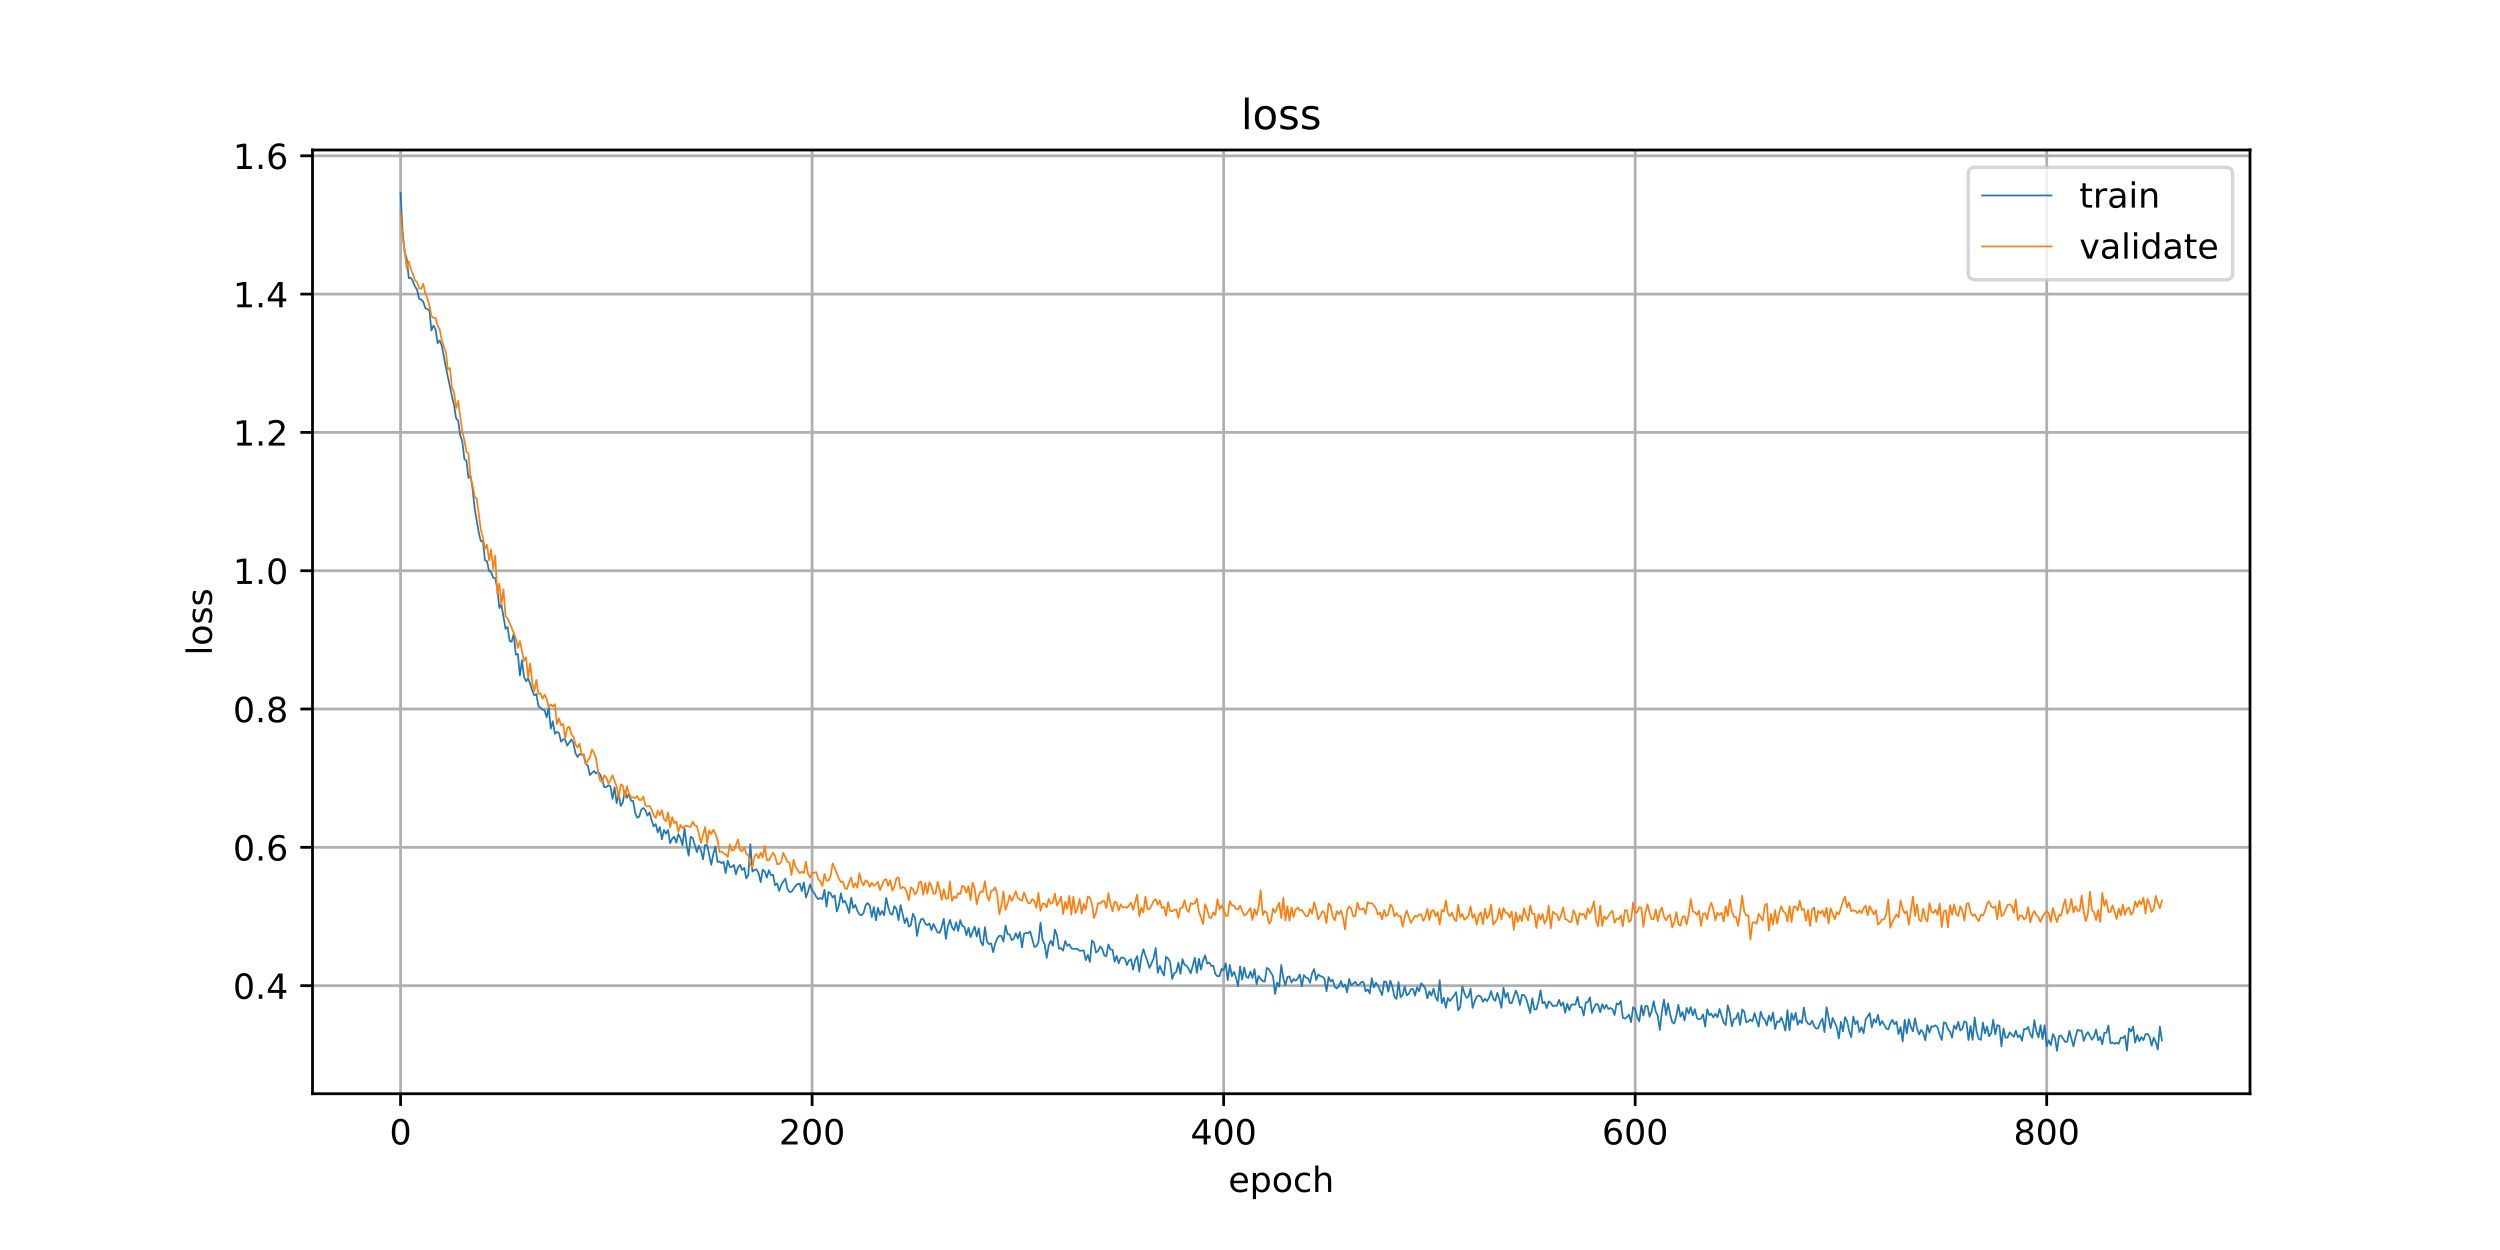 <?xml version="1.0" encoding="utf-8" standalone="no"?>
<!DOCTYPE svg PUBLIC "-//W3C//DTD SVG 1.1//EN"
  "http://www.w3.org/Graphics/SVG/1.1/DTD/svg11.dtd">
<!-- Created with matplotlib (https://matplotlib.org/) -->
<svg height="360pt" version="1.1" viewBox="0 0 720 360" width="720pt" xmlns="http://www.w3.org/2000/svg" xmlns:xlink="http://www.w3.org/1999/xlink">
 <defs>
  <style type="text/css">
*{stroke-linecap:butt;stroke-linejoin:round;}
  </style>
 </defs>
 <g id="figure_1">
  <g id="patch_1">
   <path d="M 0 360 
L 720 360 
L 720 0 
L 0 0 
z
" style="fill:#ffffff;"/>
  </g>
  <g id="axes_1">
   <g id="patch_2">
    <path d="M 90 315 
L 648 315 
L 648 43.2 
L 90 43.2 
z
" style="fill:#ffffff;"/>
   </g>
   <g id="matplotlib.axis_1">
    <g id="xtick_1">
     <g id="line2d_1">
      <path clip-path="url(#p05ad27aa1f)" d="M 115.364 315 
L 115.364 43.2 
" style="fill:none;stroke:#b0b0b0;stroke-linecap:square;stroke-width:0.8;"/>
     </g>
     <g id="line2d_2">
      <defs>
       <path d="M 0 0 
L 0 3.5 
" id="mbcad0c9f2d" style="stroke:#000000;stroke-width:0.8;"/>
      </defs>
      <g>
       <use style="stroke:#000000;stroke-width:0.8;" x="115.364" xlink:href="#mbcad0c9f2d" y="315"/>
      </g>
     </g>
     <g id="text_1">
      <!-- 0 -->
      <defs>
       <path d="M 31.781 66.406 
Q 24.172 66.406 20.328 58.906 
Q 16.5 51.422 16.5 36.375 
Q 16.5 21.391 20.328 13.891 
Q 24.172 6.391 31.781 6.391 
Q 39.453 6.391 43.281 13.891 
Q 47.125 21.391 47.125 36.375 
Q 47.125 51.422 43.281 58.906 
Q 39.453 66.406 31.781 66.406 
z
M 31.781 74.219 
Q 44.047 74.219 50.516 64.516 
Q 56.984 54.828 56.984 36.375 
Q 56.984 17.969 50.516 8.266 
Q 44.047 -1.422 31.781 -1.422 
Q 19.531 -1.422 13.062 8.266 
Q 6.594 17.969 6.594 36.375 
Q 6.594 54.828 13.062 64.516 
Q 19.531 74.219 31.781 74.219 
z
" id="DejaVuSans-48"/>
      </defs>
      <g transform="translate(112.182 329.598)scale(0.1 -0.1)">
       <use xlink:href="#DejaVuSans-48"/>
      </g>
     </g>
    </g>
    <g id="xtick_2">
     <g id="line2d_3">
      <path clip-path="url(#p05ad27aa1f)" d="M 233.885 315 
L 233.885 43.2 
" style="fill:none;stroke:#b0b0b0;stroke-linecap:square;stroke-width:0.8;"/>
     </g>
     <g id="line2d_4">
      <g>
       <use style="stroke:#000000;stroke-width:0.8;" x="233.885" xlink:href="#mbcad0c9f2d" y="315"/>
      </g>
     </g>
     <g id="text_2">
      <!-- 200 -->
      <defs>
       <path d="M 19.188 8.297 
L 53.609 8.297 
L 53.609 0 
L 7.328 0 
L 7.328 8.297 
Q 12.938 14.109 22.625 23.891 
Q 32.328 33.688 34.812 36.531 
Q 39.547 41.844 41.422 45.531 
Q 43.312 49.219 43.312 52.781 
Q 43.312 58.594 39.234 62.25 
Q 35.156 65.922 28.609 65.922 
Q 23.969 65.922 18.812 64.312 
Q 13.672 62.703 7.812 59.422 
L 7.812 69.391 
Q 13.766 71.781 18.938 73 
Q 24.125 74.219 28.422 74.219 
Q 39.75 74.219 46.484 68.547 
Q 53.219 62.891 53.219 53.422 
Q 53.219 48.922 51.531 44.891 
Q 49.859 40.875 45.406 35.406 
Q 44.188 33.984 37.641 27.219 
Q 31.109 20.453 19.188 8.297 
z
" id="DejaVuSans-50"/>
      </defs>
      <g transform="translate(224.342 329.598)scale(0.1 -0.1)">
       <use xlink:href="#DejaVuSans-50"/>
       <use x="63.623" xlink:href="#DejaVuSans-48"/>
       <use x="127.246" xlink:href="#DejaVuSans-48"/>
      </g>
     </g>
    </g>
    <g id="xtick_3">
     <g id="line2d_5">
      <path clip-path="url(#p05ad27aa1f)" d="M 352.407 315 
L 352.407 43.2 
" style="fill:none;stroke:#b0b0b0;stroke-linecap:square;stroke-width:0.8;"/>
     </g>
     <g id="line2d_6">
      <g>
       <use style="stroke:#000000;stroke-width:0.8;" x="352.407" xlink:href="#mbcad0c9f2d" y="315"/>
      </g>
     </g>
     <g id="text_3">
      <!-- 400 -->
      <defs>
       <path d="M 37.797 64.312 
L 12.891 25.391 
L 37.797 25.391 
z
M 35.203 72.906 
L 47.609 72.906 
L 47.609 25.391 
L 58.016 25.391 
L 58.016 17.188 
L 47.609 17.188 
L 47.609 0 
L 37.797 0 
L 37.797 17.188 
L 4.891 17.188 
L 4.891 26.703 
z
" id="DejaVuSans-52"/>
      </defs>
      <g transform="translate(342.863 329.598)scale(0.1 -0.1)">
       <use xlink:href="#DejaVuSans-52"/>
       <use x="63.623" xlink:href="#DejaVuSans-48"/>
       <use x="127.246" xlink:href="#DejaVuSans-48"/>
      </g>
     </g>
    </g>
    <g id="xtick_4">
     <g id="line2d_7">
      <path clip-path="url(#p05ad27aa1f)" d="M 470.929 315 
L 470.929 43.2 
" style="fill:none;stroke:#b0b0b0;stroke-linecap:square;stroke-width:0.8;"/>
     </g>
     <g id="line2d_8">
      <g>
       <use style="stroke:#000000;stroke-width:0.8;" x="470.929" xlink:href="#mbcad0c9f2d" y="315"/>
      </g>
     </g>
     <g id="text_4">
      <!-- 600 -->
      <defs>
       <path d="M 33.016 40.375 
Q 26.375 40.375 22.484 35.828 
Q 18.609 31.297 18.609 23.391 
Q 18.609 15.531 22.484 10.953 
Q 26.375 6.391 33.016 6.391 
Q 39.656 6.391 43.531 10.953 
Q 47.406 15.531 47.406 23.391 
Q 47.406 31.297 43.531 35.828 
Q 39.656 40.375 33.016 40.375 
z
M 52.594 71.297 
L 52.594 62.312 
Q 48.875 64.062 45.094 64.984 
Q 41.312 65.922 37.594 65.922 
Q 27.828 65.922 22.672 59.328 
Q 17.531 52.734 16.797 39.406 
Q 19.672 43.656 24.016 45.922 
Q 28.375 48.188 33.594 48.188 
Q 44.578 48.188 50.953 41.516 
Q 57.328 34.859 57.328 23.391 
Q 57.328 12.156 50.688 5.359 
Q 44.047 -1.422 33.016 -1.422 
Q 20.359 -1.422 13.672 8.266 
Q 6.984 17.969 6.984 36.375 
Q 6.984 53.656 15.188 63.938 
Q 23.391 74.219 37.203 74.219 
Q 40.922 74.219 44.703 73.484 
Q 48.484 72.75 52.594 71.297 
z
" id="DejaVuSans-54"/>
      </defs>
      <g transform="translate(461.385 329.598)scale(0.1 -0.1)">
       <use xlink:href="#DejaVuSans-54"/>
       <use x="63.623" xlink:href="#DejaVuSans-48"/>
       <use x="127.246" xlink:href="#DejaVuSans-48"/>
      </g>
     </g>
    </g>
    <g id="xtick_5">
     <g id="line2d_9">
      <path clip-path="url(#p05ad27aa1f)" d="M 589.45 315 
L 589.45 43.2 
" style="fill:none;stroke:#b0b0b0;stroke-linecap:square;stroke-width:0.8;"/>
     </g>
     <g id="line2d_10">
      <g>
       <use style="stroke:#000000;stroke-width:0.8;" x="589.45" xlink:href="#mbcad0c9f2d" y="315"/>
      </g>
     </g>
     <g id="text_5">
      <!-- 800 -->
      <defs>
       <path d="M 31.781 34.625 
Q 24.75 34.625 20.719 30.859 
Q 16.703 27.094 16.703 20.516 
Q 16.703 13.922 20.719 10.156 
Q 24.75 6.391 31.781 6.391 
Q 38.812 6.391 42.859 10.172 
Q 46.922 13.969 46.922 20.516 
Q 46.922 27.094 42.891 30.859 
Q 38.875 34.625 31.781 34.625 
z
M 21.922 38.812 
Q 15.578 40.375 12.031 44.719 
Q 8.5 49.078 8.5 55.328 
Q 8.5 64.062 14.719 69.141 
Q 20.953 74.219 31.781 74.219 
Q 42.672 74.219 48.875 69.141 
Q 55.078 64.062 55.078 55.328 
Q 55.078 49.078 51.531 44.719 
Q 48 40.375 41.703 38.812 
Q 48.828 37.156 52.797 32.312 
Q 56.781 27.484 56.781 20.516 
Q 56.781 9.906 50.312 4.234 
Q 43.844 -1.422 31.781 -1.422 
Q 19.734 -1.422 13.25 4.234 
Q 6.781 9.906 6.781 20.516 
Q 6.781 27.484 10.781 32.312 
Q 14.797 37.156 21.922 38.812 
z
M 18.312 54.391 
Q 18.312 48.734 21.844 45.562 
Q 25.391 42.391 31.781 42.391 
Q 38.141 42.391 41.719 45.562 
Q 45.312 48.734 45.312 54.391 
Q 45.312 60.062 41.719 63.234 
Q 38.141 66.406 31.781 66.406 
Q 25.391 66.406 21.844 63.234 
Q 18.312 60.062 18.312 54.391 
z
" id="DejaVuSans-56"/>
      </defs>
      <g transform="translate(579.907 329.598)scale(0.1 -0.1)">
       <use xlink:href="#DejaVuSans-56"/>
       <use x="63.623" xlink:href="#DejaVuSans-48"/>
       <use x="127.246" xlink:href="#DejaVuSans-48"/>
      </g>
     </g>
    </g>
    <g id="text_6">
     <!-- epoch -->
     <defs>
      <path d="M 56.203 29.594 
L 56.203 25.203 
L 14.891 25.203 
Q 15.484 15.922 20.484 11.062 
Q 25.484 6.203 34.422 6.203 
Q 39.594 6.203 44.453 7.469 
Q 49.312 8.734 54.109 11.281 
L 54.109 2.781 
Q 49.266 0.734 44.188 -0.344 
Q 39.109 -1.422 33.891 -1.422 
Q 20.797 -1.422 13.156 6.188 
Q 5.516 13.812 5.516 26.812 
Q 5.516 40.234 12.766 48.109 
Q 20.016 56 32.328 56 
Q 43.359 56 49.781 48.891 
Q 56.203 41.797 56.203 29.594 
z
M 47.219 32.234 
Q 47.125 39.594 43.094 43.984 
Q 39.062 48.391 32.422 48.391 
Q 24.906 48.391 20.391 44.141 
Q 15.875 39.891 15.188 32.172 
z
" id="DejaVuSans-101"/>
      <path d="M 18.109 8.203 
L 18.109 -20.797 
L 9.078 -20.797 
L 9.078 54.688 
L 18.109 54.688 
L 18.109 46.391 
Q 20.953 51.266 25.266 53.625 
Q 29.594 56 35.594 56 
Q 45.562 56 51.781 48.094 
Q 58.016 40.188 58.016 27.297 
Q 58.016 14.406 51.781 6.484 
Q 45.562 -1.422 35.594 -1.422 
Q 29.594 -1.422 25.266 0.953 
Q 20.953 3.328 18.109 8.203 
z
M 48.688 27.297 
Q 48.688 37.203 44.609 42.844 
Q 40.531 48.484 33.406 48.484 
Q 26.266 48.484 22.188 42.844 
Q 18.109 37.203 18.109 27.297 
Q 18.109 17.391 22.188 11.75 
Q 26.266 6.109 33.406 6.109 
Q 40.531 6.109 44.609 11.75 
Q 48.688 17.391 48.688 27.297 
z
" id="DejaVuSans-112"/>
      <path d="M 30.609 48.391 
Q 23.391 48.391 19.188 42.75 
Q 14.984 37.109 14.984 27.297 
Q 14.984 17.484 19.156 11.844 
Q 23.344 6.203 30.609 6.203 
Q 37.797 6.203 41.984 11.859 
Q 46.188 17.531 46.188 27.297 
Q 46.188 37.016 41.984 42.703 
Q 37.797 48.391 30.609 48.391 
z
M 30.609 56 
Q 42.328 56 49.016 48.375 
Q 55.719 40.766 55.719 27.297 
Q 55.719 13.875 49.016 6.219 
Q 42.328 -1.422 30.609 -1.422 
Q 18.844 -1.422 12.172 6.219 
Q 5.516 13.875 5.516 27.297 
Q 5.516 40.766 12.172 48.375 
Q 18.844 56 30.609 56 
z
" id="DejaVuSans-111"/>
      <path d="M 48.781 52.594 
L 48.781 44.188 
Q 44.969 46.297 41.141 47.344 
Q 37.312 48.391 33.406 48.391 
Q 24.656 48.391 19.812 42.844 
Q 14.984 37.312 14.984 27.297 
Q 14.984 17.281 19.812 11.734 
Q 24.656 6.203 33.406 6.203 
Q 37.312 6.203 41.141 7.25 
Q 44.969 8.297 48.781 10.406 
L 48.781 2.094 
Q 45.016 0.344 40.984 -0.531 
Q 36.969 -1.422 32.422 -1.422 
Q 20.062 -1.422 12.781 6.344 
Q 5.516 14.109 5.516 27.297 
Q 5.516 40.672 12.859 48.328 
Q 20.219 56 33.016 56 
Q 37.156 56 41.109 55.141 
Q 45.062 54.297 48.781 52.594 
z
" id="DejaVuSans-99"/>
      <path d="M 54.891 33.016 
L 54.891 0 
L 45.906 0 
L 45.906 32.719 
Q 45.906 40.484 42.875 44.328 
Q 39.844 48.188 33.797 48.188 
Q 26.516 48.188 22.312 43.547 
Q 18.109 38.922 18.109 30.906 
L 18.109 0 
L 9.078 0 
L 9.078 75.984 
L 18.109 75.984 
L 18.109 46.188 
Q 21.344 51.125 25.703 53.562 
Q 30.078 56 35.797 56 
Q 45.219 56 50.047 50.172 
Q 54.891 44.344 54.891 33.016 
z
" id="DejaVuSans-104"/>
     </defs>
     <g transform="translate(353.772 343.277)scale(0.1 -0.1)">
      <use xlink:href="#DejaVuSans-101"/>
      <use x="61.523" xlink:href="#DejaVuSans-112"/>
      <use x="125" xlink:href="#DejaVuSans-111"/>
      <use x="186.182" xlink:href="#DejaVuSans-99"/>
      <use x="241.162" xlink:href="#DejaVuSans-104"/>
     </g>
    </g>
   </g>
   <g id="matplotlib.axis_2">
    <g id="ytick_1">
     <g id="line2d_11">
      <path clip-path="url(#p05ad27aa1f)" d="M 90 283.866 
L 648 283.866 
" style="fill:none;stroke:#b0b0b0;stroke-linecap:square;stroke-width:0.8;"/>
     </g>
     <g id="line2d_12">
      <defs>
       <path d="M 0 0 
L -3.5 0 
" id="m8f998b7061" style="stroke:#000000;stroke-width:0.8;"/>
      </defs>
      <g>
       <use style="stroke:#000000;stroke-width:0.8;" x="90" xlink:href="#m8f998b7061" y="283.866"/>
      </g>
     </g>
     <g id="text_7">
      <!-- 0.4 -->
      <defs>
       <path d="M 10.688 12.406 
L 21 12.406 
L 21 0 
L 10.688 0 
z
" id="DejaVuSans-46"/>
      </defs>
      <g transform="translate(67.097 287.665)scale(0.1 -0.1)">
       <use xlink:href="#DejaVuSans-48"/>
       <use x="63.623" xlink:href="#DejaVuSans-46"/>
       <use x="95.41" xlink:href="#DejaVuSans-52"/>
      </g>
     </g>
    </g>
    <g id="ytick_2">
     <g id="line2d_13">
      <path clip-path="url(#p05ad27aa1f)" d="M 90 244.032 
L 648 244.032 
" style="fill:none;stroke:#b0b0b0;stroke-linecap:square;stroke-width:0.8;"/>
     </g>
     <g id="line2d_14">
      <g>
       <use style="stroke:#000000;stroke-width:0.8;" x="90" xlink:href="#m8f998b7061" y="244.032"/>
      </g>
     </g>
     <g id="text_8">
      <!-- 0.6 -->
      <g transform="translate(67.097 247.832)scale(0.1 -0.1)">
       <use xlink:href="#DejaVuSans-48"/>
       <use x="63.623" xlink:href="#DejaVuSans-46"/>
       <use x="95.41" xlink:href="#DejaVuSans-54"/>
      </g>
     </g>
    </g>
    <g id="ytick_3">
     <g id="line2d_15">
      <path clip-path="url(#p05ad27aa1f)" d="M 90 204.199 
L 648 204.199 
" style="fill:none;stroke:#b0b0b0;stroke-linecap:square;stroke-width:0.8;"/>
     </g>
     <g id="line2d_16">
      <g>
       <use style="stroke:#000000;stroke-width:0.8;" x="90" xlink:href="#m8f998b7061" y="204.199"/>
      </g>
     </g>
     <g id="text_9">
      <!-- 0.8 -->
      <g transform="translate(67.097 207.998)scale(0.1 -0.1)">
       <use xlink:href="#DejaVuSans-48"/>
       <use x="63.623" xlink:href="#DejaVuSans-46"/>
       <use x="95.41" xlink:href="#DejaVuSans-56"/>
      </g>
     </g>
    </g>
    <g id="ytick_4">
     <g id="line2d_17">
      <path clip-path="url(#p05ad27aa1f)" d="M 90 164.366 
L 648 164.366 
" style="fill:none;stroke:#b0b0b0;stroke-linecap:square;stroke-width:0.8;"/>
     </g>
     <g id="line2d_18">
      <g>
       <use style="stroke:#000000;stroke-width:0.8;" x="90" xlink:href="#m8f998b7061" y="164.366"/>
      </g>
     </g>
     <g id="text_10">
      <!-- 1.0 -->
      <defs>
       <path d="M 12.406 8.297 
L 28.516 8.297 
L 28.516 63.922 
L 10.984 60.406 
L 10.984 69.391 
L 28.422 72.906 
L 38.281 72.906 
L 38.281 8.297 
L 54.391 8.297 
L 54.391 0 
L 12.406 0 
z
" id="DejaVuSans-49"/>
      </defs>
      <g transform="translate(67.097 168.165)scale(0.1 -0.1)">
       <use xlink:href="#DejaVuSans-49"/>
       <use x="63.623" xlink:href="#DejaVuSans-46"/>
       <use x="95.41" xlink:href="#DejaVuSans-48"/>
      </g>
     </g>
    </g>
    <g id="ytick_5">
     <g id="line2d_19">
      <path clip-path="url(#p05ad27aa1f)" d="M 90 124.532 
L 648 124.532 
" style="fill:none;stroke:#b0b0b0;stroke-linecap:square;stroke-width:0.8;"/>
     </g>
     <g id="line2d_20">
      <g>
       <use style="stroke:#000000;stroke-width:0.8;" x="90" xlink:href="#m8f998b7061" y="124.532"/>
      </g>
     </g>
     <g id="text_11">
      <!-- 1.2 -->
      <g transform="translate(67.097 128.331)scale(0.1 -0.1)">
       <use xlink:href="#DejaVuSans-49"/>
       <use x="63.623" xlink:href="#DejaVuSans-46"/>
       <use x="95.41" xlink:href="#DejaVuSans-50"/>
      </g>
     </g>
    </g>
    <g id="ytick_6">
     <g id="line2d_21">
      <path clip-path="url(#p05ad27aa1f)" d="M 90 84.699 
L 648 84.699 
" style="fill:none;stroke:#b0b0b0;stroke-linecap:square;stroke-width:0.8;"/>
     </g>
     <g id="line2d_22">
      <g>
       <use style="stroke:#000000;stroke-width:0.8;" x="90" xlink:href="#m8f998b7061" y="84.699"/>
      </g>
     </g>
     <g id="text_12">
      <!-- 1.4 -->
      <g transform="translate(67.097 88.498)scale(0.1 -0.1)">
       <use xlink:href="#DejaVuSans-49"/>
       <use x="63.623" xlink:href="#DejaVuSans-46"/>
       <use x="95.41" xlink:href="#DejaVuSans-52"/>
      </g>
     </g>
    </g>
    <g id="ytick_7">
     <g id="line2d_23">
      <path clip-path="url(#p05ad27aa1f)" d="M 90 44.865 
L 648 44.865 
" style="fill:none;stroke:#b0b0b0;stroke-linecap:square;stroke-width:0.8;"/>
     </g>
     <g id="line2d_24">
      <g>
       <use style="stroke:#000000;stroke-width:0.8;" x="90" xlink:href="#m8f998b7061" y="44.865"/>
      </g>
     </g>
     <g id="text_13">
      <!-- 1.6 -->
      <g transform="translate(67.097 48.664)scale(0.1 -0.1)">
       <use xlink:href="#DejaVuSans-49"/>
       <use x="63.623" xlink:href="#DejaVuSans-46"/>
       <use x="95.41" xlink:href="#DejaVuSans-54"/>
      </g>
     </g>
    </g>
    <g id="text_14">
     <!-- loss -->
     <defs>
      <path d="M 9.422 75.984 
L 18.406 75.984 
L 18.406 0 
L 9.422 0 
z
" id="DejaVuSans-108"/>
      <path d="M 44.281 53.078 
L 44.281 44.578 
Q 40.484 46.531 36.375 47.5 
Q 32.281 48.484 27.875 48.484 
Q 21.188 48.484 17.844 46.438 
Q 14.5 44.391 14.5 40.281 
Q 14.5 37.156 16.891 35.375 
Q 19.281 33.594 26.516 31.984 
L 29.594 31.297 
Q 39.156 29.25 43.188 25.516 
Q 47.219 21.781 47.219 15.094 
Q 47.219 7.469 41.188 3.016 
Q 35.156 -1.422 24.609 -1.422 
Q 20.219 -1.422 15.453 -0.562 
Q 10.688 0.297 5.422 2 
L 5.422 11.281 
Q 10.406 8.688 15.234 7.391 
Q 20.062 6.109 24.812 6.109 
Q 31.156 6.109 34.562 8.281 
Q 37.984 10.453 37.984 14.406 
Q 37.984 18.062 35.516 20.016 
Q 33.062 21.969 24.703 23.781 
L 21.578 24.516 
Q 13.234 26.266 9.516 29.906 
Q 5.812 33.547 5.812 39.891 
Q 5.812 47.609 11.281 51.797 
Q 16.75 56 26.812 56 
Q 31.781 56 36.172 55.266 
Q 40.578 54.547 44.281 53.078 
z
" id="DejaVuSans-115"/>
     </defs>
     <g transform="translate(61.017 188.758)rotate(-90)scale(0.1 -0.1)">
      <use xlink:href="#DejaVuSans-108"/>
      <use x="27.783" xlink:href="#DejaVuSans-111"/>
      <use x="88.965" xlink:href="#DejaVuSans-115"/>
      <use x="141.064" xlink:href="#DejaVuSans-115"/>
     </g>
    </g>
   </g>
   <g id="line2d_25">
    <path clip-path="url(#p05ad27aa1f)" d="M 115.364 55.555 
L 115.956 66.911 
L 116.549 72.634 
L 117.141 74.536 
L 117.734 80.121 
L 118.327 79.987 
L 118.919 81.019 
L 119.512 82.515 
L 120.105 83.379 
L 120.697 86.014 
L 121.29 86.276 
L 121.882 86.844 
L 122.475 88.729 
L 123.66 89.361 
L 124.253 95.168 
L 124.845 93.757 
L 125.438 94.827 
L 126.031 98.835 
L 126.623 98.075 
L 127.216 99.49 
L 128.401 105.751 
L 130.179 114.211 
L 130.771 116.747 
L 131.364 120.46 
L 131.957 121.188 
L 132.549 125.426 
L 133.142 127.111 
L 133.734 132.192 
L 134.327 132.63 
L 134.92 137.652 
L 135.512 137.088 
L 136.105 140.775 
L 136.698 146.423 
L 137.883 153.399 
L 138.475 155.832 
L 139.068 155.824 
L 139.661 161.308 
L 140.253 161.643 
L 140.846 164.446 
L 141.438 164.807 
L 142.031 166.382 
L 142.624 166.498 
L 143.216 169.459 
L 143.809 175.119 
L 144.401 174.086 
L 145.587 181.11 
L 146.179 180.565 
L 146.772 184.606 
L 147.364 184.812 
L 147.957 182.498 
L 148.55 188.52 
L 149.142 188.325 
L 149.735 194.556 
L 150.328 190.173 
L 150.92 194.94 
L 151.513 196.222 
L 152.105 195.406 
L 152.698 196.939 
L 153.291 198.92 
L 153.883 200.245 
L 154.476 199.875 
L 155.068 203.368 
L 156.254 204.348 
L 156.846 204.567 
L 157.439 206.583 
L 158.031 203.795 
L 158.624 209.865 
L 159.217 207.735 
L 159.809 211.352 
L 160.402 210.76 
L 160.994 211.101 
L 161.587 213.621 
L 162.18 212.89 
L 162.772 213.018 
L 163.365 214.742 
L 164.55 212.952 
L 165.143 214.065 
L 165.735 216.925 
L 166.328 218.005 
L 166.921 217.191 
L 167.513 217.395 
L 168.106 217.333 
L 168.698 220.023 
L 169.291 220.468 
L 169.884 223.232 
L 171.069 222.014 
L 171.661 222.786 
L 172.254 222.272 
L 172.847 223.088 
L 173.439 224.586 
L 174.032 226.727 
L 174.624 226.69 
L 175.217 226.125 
L 175.81 226.437 
L 176.402 230.101 
L 176.995 226.747 
L 177.588 231.319 
L 178.18 228.458 
L 178.773 232.119 
L 179.365 231.099 
L 179.958 227.781 
L 180.551 229.749 
L 181.143 228.602 
L 181.736 230.606 
L 182.328 230.643 
L 182.921 234.055 
L 183.514 235.5 
L 184.106 235.179 
L 184.699 233.147 
L 185.291 232.701 
L 185.884 233.352 
L 186.477 234.91 
L 187.069 233.964 
L 187.662 236.229 
L 188.254 237.99 
L 188.847 237.334 
L 189.44 239.74 
L 190.032 238.201 
L 190.625 241.745 
L 191.218 239.016 
L 191.81 240.117 
L 192.403 239.008 
L 192.995 242.858 
L 193.588 241.553 
L 194.181 240.956 
L 194.773 242.709 
L 195.366 240.231 
L 195.958 241.371 
L 196.551 243.404 
L 197.144 238.567 
L 197.736 243.239 
L 198.329 246.428 
L 198.921 240.988 
L 199.514 241.366 
L 200.699 245.403 
L 201.292 243.56 
L 201.884 244.945 
L 202.477 247.48 
L 203.07 243.358 
L 203.662 243.443 
L 204.847 249.082 
L 205.44 245.918 
L 206.033 243.786 
L 206.625 248.236 
L 207.218 248.125 
L 207.811 248.579 
L 208.403 248.242 
L 208.996 251.455 
L 209.588 247.853 
L 210.181 249.666 
L 210.774 249.703 
L 211.366 249.115 
L 211.959 251.809 
L 212.551 249.777 
L 213.144 249.091 
L 213.737 250.558 
L 214.329 249.951 
L 214.922 252.975 
L 215.514 251.956 
L 216.107 243.123 
L 216.7 251.029 
L 217.292 250.528 
L 217.885 250.354 
L 218.477 251.509 
L 219.07 254.055 
L 219.663 250.452 
L 220.255 251.027 
L 220.848 252.742 
L 221.441 250.62 
L 222.033 252.023 
L 222.626 251.903 
L 223.218 254.952 
L 223.811 254.4 
L 224.404 256.576 
L 224.996 254.89 
L 225.589 253.844 
L 226.181 253.032 
L 226.774 255.971 
L 227.367 256.886 
L 227.959 256.852 
L 229.144 255.082 
L 229.737 254.59 
L 230.33 254.531 
L 230.922 256.631 
L 231.515 254.165 
L 232.107 258.485 
L 232.7 256.86 
L 233.293 254.704 
L 233.885 256.45 
L 234.478 257.136 
L 235.071 258.257 
L 235.663 258.978 
L 236.256 258.61 
L 236.848 258.969 
L 237.441 256.274 
L 238.034 261.098 
L 238.626 256.882 
L 239.219 257.284 
L 239.811 258.502 
L 240.404 257.868 
L 240.997 262.509 
L 241.589 260.808 
L 242.182 257.257 
L 242.774 259.926 
L 243.367 259.456 
L 243.96 260.963 
L 244.552 262.976 
L 245.145 258.515 
L 245.737 261.519 
L 246.33 260.605 
L 246.923 262.319 
L 247.515 263.347 
L 248.108 263.611 
L 248.701 262.989 
L 249.293 260.734 
L 249.886 260.052 
L 250.478 260.752 
L 251.071 264.138 
L 251.664 261.229 
L 252.256 265.038 
L 252.849 261.451 
L 253.441 263.529 
L 254.034 262.347 
L 254.627 263.605 
L 255.219 258.598 
L 255.812 261.269 
L 256.404 263.109 
L 256.997 263.444 
L 257.59 260.949 
L 258.182 261.827 
L 258.775 265.008 
L 259.367 260.673 
L 260.553 265.85 
L 261.145 264.378 
L 261.738 266.887 
L 262.331 266.369 
L 262.923 263.168 
L 263.516 264.327 
L 264.108 269.532 
L 264.701 266.347 
L 265.294 264.71 
L 265.886 264.644 
L 266.479 266.027 
L 267.071 266.447 
L 267.664 265.954 
L 268.257 267.888 
L 268.849 266.112 
L 270.034 268.573 
L 270.627 268.636 
L 271.22 266.961 
L 271.812 264.618 
L 272.405 270.44 
L 272.997 266.766 
L 273.59 264.923 
L 274.183 267.033 
L 274.775 267.943 
L 275.368 265.651 
L 275.96 268.144 
L 276.553 264.989 
L 277.146 266.679 
L 277.738 266.927 
L 278.331 269.384 
L 278.924 267.201 
L 279.516 269.909 
L 280.701 266.863 
L 281.294 269.718 
L 281.887 267.364 
L 282.479 271.293 
L 283.072 272.255 
L 283.664 267.023 
L 284.257 271.204 
L 284.85 271.917 
L 285.442 271.702 
L 286.035 274.23 
L 286.627 271.669 
L 287.22 270.235 
L 287.813 269.479 
L 288.405 269.549 
L 288.998 271.169 
L 289.59 266.535 
L 290.183 269.01 
L 290.776 269.119 
L 291.368 270.766 
L 291.961 270.363 
L 292.554 268.767 
L 293.146 270.303 
L 293.739 268.436 
L 294.331 272.845 
L 294.924 268.922 
L 295.517 268.66 
L 296.109 268.789 
L 296.702 268.248 
L 297.887 272.73 
L 298.48 272.498 
L 299.072 271.404 
L 299.665 265.707 
L 300.257 270.687 
L 300.85 271.893 
L 301.443 275.864 
L 302.035 272.23 
L 302.628 270.916 
L 303.22 272.381 
L 303.813 267.711 
L 304.406 269.347 
L 304.998 273.24 
L 305.591 273.043 
L 306.184 273.796 
L 306.776 271 
L 307.369 272.421 
L 307.961 271.961 
L 308.554 273.115 
L 309.147 273.267 
L 310.332 273.294 
L 310.924 273.843 
L 312.11 273.714 
L 312.702 276.535 
L 313.295 275.005 
L 313.887 277.049 
L 314.48 270.873 
L 315.073 271.527 
L 315.665 274.339 
L 316.258 273.852 
L 316.85 272.584 
L 317.443 273.327 
L 318.036 275.139 
L 318.628 275.403 
L 319.221 272.027 
L 319.814 273.441 
L 320.406 273.522 
L 320.999 276.971 
L 321.591 275.311 
L 322.184 277.443 
L 322.777 275.843 
L 323.369 275.762 
L 323.962 276.056 
L 324.554 277.939 
L 325.147 276.627 
L 325.74 276.258 
L 326.332 279.272 
L 326.925 276.538 
L 327.517 275.367 
L 328.11 279.856 
L 328.703 275.687 
L 329.295 273.379 
L 331.073 278.757 
L 332.258 275.941 
L 332.851 273.046 
L 333.443 280.156 
L 334.036 278.177 
L 334.629 279.746 
L 335.221 280.948 
L 335.814 275.529 
L 336.407 276.048 
L 336.999 277.049 
L 337.592 281.937 
L 338.184 280.287 
L 338.777 279.952 
L 339.37 277.232 
L 339.962 280.482 
L 340.555 276.229 
L 341.147 277.917 
L 341.74 278.114 
L 342.333 279.063 
L 342.925 280.305 
L 344.11 275.876 
L 344.703 280.208 
L 345.296 276.108 
L 345.888 279.272 
L 346.481 276.606 
L 347.073 275.126 
L 347.666 277.529 
L 348.259 277.204 
L 348.851 278.19 
L 349.444 278.164 
L 350.037 280.576 
L 350.629 281.139 
L 351.222 281.121 
L 351.814 279.011 
L 352.407 279.474 
L 353 277.438 
L 353.592 282.288 
L 354.185 277.922 
L 354.777 281.128 
L 355.37 279.887 
L 355.963 281.573 
L 356.555 283.992 
L 357.148 278.308 
L 357.74 282.107 
L 358.333 278.662 
L 358.926 281.301 
L 359.518 281.649 
L 360.111 279.791 
L 360.703 281.646 
L 361.296 279.089 
L 361.889 283.471 
L 362.481 281.069 
L 363.074 281.966 
L 363.667 282.529 
L 364.259 282.699 
L 364.852 278.757 
L 365.444 279.123 
L 366.63 281.167 
L 367.222 286.252 
L 367.815 282.978 
L 368.407 284.144 
L 369 277.909 
L 369.593 281.654 
L 370.185 283.77 
L 370.778 281.381 
L 371.37 281.207 
L 371.963 282.98 
L 372.556 281.939 
L 373.148 282.463 
L 373.741 281.801 
L 374.333 280.643 
L 374.926 284.04 
L 375.519 280.806 
L 376.111 281.515 
L 376.704 281.773 
L 377.297 283.056 
L 377.889 280.264 
L 378.482 279.092 
L 379.074 282.251 
L 379.667 280.62 
L 380.26 281.132 
L 380.852 281.271 
L 381.445 281.865 
L 382.037 285.514 
L 382.63 281.378 
L 383.223 282.673 
L 383.815 282.15 
L 384.408 284.229 
L 385 284.682 
L 385.593 284.084 
L 386.186 282.518 
L 386.778 284.254 
L 387.371 283.499 
L 387.963 285.807 
L 388.556 281.952 
L 389.149 283.771 
L 390.334 282.764 
L 390.927 283.763 
L 391.519 283.517 
L 392.112 282.791 
L 392.704 282.876 
L 393.297 285.505 
L 393.89 284.925 
L 394.482 286.121 
L 395.075 281.707 
L 395.667 284.38 
L 396.26 283.049 
L 396.853 283.814 
L 398.038 286.587 
L 398.63 282.649 
L 399.223 282.772 
L 399.816 285.615 
L 400.408 282.424 
L 401.001 284.186 
L 401.593 287.087 
L 402.186 287.706 
L 402.779 282.836 
L 403.371 287.224 
L 403.964 286.547 
L 404.557 284.136 
L 405.149 286.659 
L 405.742 286.201 
L 406.334 284.901 
L 406.927 284.813 
L 407.52 286.751 
L 408.112 284.379 
L 408.705 285.489 
L 409.297 283.193 
L 409.89 283.811 
L 410.483 284.703 
L 411.075 287.522 
L 411.668 285.519 
L 412.26 286.694 
L 412.853 284.727 
L 413.446 287.154 
L 414.038 288.266 
L 414.631 282.29 
L 415.223 288.93 
L 415.816 287.325 
L 416.409 290.247 
L 417.001 287.401 
L 417.594 288.306 
L 418.779 286.676 
L 419.372 285.719 
L 419.964 290.997 
L 420.557 290.022 
L 421.15 284.069 
L 421.742 285.998 
L 422.335 287.369 
L 422.927 287.034 
L 423.52 284.752 
L 424.113 290.275 
L 424.705 288.374 
L 425.298 287.03 
L 425.89 286.668 
L 426.483 287.046 
L 427.076 288.531 
L 427.668 287.642 
L 428.261 288.323 
L 428.853 287.347 
L 429.446 285.435 
L 430.039 287.572 
L 430.631 288.262 
L 431.224 285.934 
L 431.816 287.727 
L 432.409 290.223 
L 433.002 284.47 
L 433.594 287.306 
L 434.187 285.951 
L 434.78 288.86 
L 435.372 288.899 
L 436.557 285.285 
L 437.15 286.807 
L 437.743 289.437 
L 438.335 286.499 
L 438.928 286.566 
L 439.52 287.484 
L 440.706 291.74 
L 441.298 287.477 
L 441.891 290.712 
L 442.483 290.674 
L 443.076 288.493 
L 443.669 285.23 
L 444.261 288.937 
L 444.854 288.535 
L 445.446 290.336 
L 446.039 288.391 
L 446.632 288.867 
L 447.224 289.764 
L 447.817 289.596 
L 448.41 289.648 
L 449.002 287.974 
L 449.595 289.659 
L 450.187 288.724 
L 450.78 291.68 
L 451.373 289.077 
L 451.965 290.921 
L 452.558 289.303 
L 453.743 289.302 
L 454.336 287.076 
L 454.928 290.061 
L 455.521 290.107 
L 456.113 292.481 
L 456.706 288.71 
L 457.299 288.619 
L 457.891 287.25 
L 458.484 291.731 
L 459.076 290.263 
L 459.669 289.109 
L 460.262 289.376 
L 460.854 291.527 
L 461.447 289.228 
L 462.04 290.518 
L 462.632 289.399 
L 463.225 290.625 
L 463.817 290.284 
L 464.41 290.696 
L 465.003 292.305 
L 465.595 288.988 
L 466.188 289.303 
L 466.78 288.281 
L 467.373 293.1 
L 467.966 293.347 
L 468.558 292.922 
L 469.151 292.228 
L 469.743 294.383 
L 470.336 290.078 
L 470.929 290.647 
L 471.521 292.908 
L 472.114 294.191 
L 472.706 289.562 
L 473.299 292.48 
L 473.892 289.714 
L 474.484 289.745 
L 475.077 292.807 
L 475.669 291.335 
L 476.262 288.338 
L 476.855 291.321 
L 477.447 292.597 
L 478.04 296.625 
L 478.633 291.223 
L 479.225 287.882 
L 479.818 292.303 
L 480.41 289.015 
L 481.003 292.115 
L 481.596 294.374 
L 482.188 294.774 
L 482.781 292.628 
L 483.373 289.384 
L 483.966 292.814 
L 484.559 291.454 
L 485.151 293.918 
L 485.744 290.293 
L 486.336 291.898 
L 486.929 290 
L 487.522 292.448 
L 488.114 290.66 
L 488.707 293.176 
L 489.299 293.578 
L 489.892 293.315 
L 490.485 292.146 
L 491.077 295.649 
L 491.67 290.662 
L 492.263 292.394 
L 492.855 291.91 
L 493.448 293.024 
L 494.04 291.946 
L 494.633 292.98 
L 495.226 290.571 
L 496.411 294.465 
L 497.003 295.21 
L 497.596 289.51 
L 498.189 291.731 
L 498.781 295.596 
L 499.374 293.479 
L 499.966 293.351 
L 500.559 291.687 
L 501.152 295.184 
L 501.744 290.742 
L 502.337 291.324 
L 502.929 294.462 
L 503.522 294.145 
L 504.115 293.595 
L 504.707 294.175 
L 505.3 291.76 
L 506.485 295.695 
L 507.078 291.346 
L 507.67 293.036 
L 508.263 293.763 
L 508.856 295.309 
L 509.448 292.498 
L 510.041 294.084 
L 510.633 291.596 
L 511.226 296.352 
L 511.819 294.13 
L 512.411 294.358 
L 513.004 292.993 
L 513.596 294.707 
L 514.189 296.836 
L 514.782 290.902 
L 515.374 296.673 
L 515.967 291.859 
L 516.559 293.792 
L 517.152 291.704 
L 517.745 295.143 
L 518.337 293.893 
L 518.93 294.658 
L 519.523 290.193 
L 520.115 293.805 
L 520.708 294.839 
L 521.3 295.048 
L 521.893 293.985 
L 522.486 295.553 
L 523.078 296.237 
L 523.671 296.091 
L 524.263 294.342 
L 524.856 293.349 
L 525.449 297.252 
L 526.041 290.097 
L 527.226 296.117 
L 527.819 293.177 
L 529.004 295.917 
L 529.597 299.103 
L 530.189 294.268 
L 530.782 297.066 
L 531.375 292.965 
L 531.967 294.119 
L 532.56 296.997 
L 533.153 298.689 
L 533.745 292.745 
L 534.338 294.979 
L 534.93 294.036 
L 535.523 297.229 
L 536.116 295.807 
L 536.708 297.551 
L 537.301 293.638 
L 538.486 291.763 
L 539.079 295.889 
L 539.671 293.518 
L 540.264 294.478 
L 540.856 292.259 
L 541.449 295.266 
L 542.042 294.046 
L 543.227 296.221 
L 543.819 296.458 
L 544.412 294.722 
L 545.005 293.697 
L 545.597 295.001 
L 546.19 294.235 
L 546.782 297.822 
L 547.375 295.799 
L 547.968 299.925 
L 548.56 293.703 
L 549.153 297.654 
L 549.746 293.558 
L 550.338 295.77 
L 550.931 297.021 
L 551.523 293.295 
L 552.116 296.255 
L 552.709 297.913 
L 553.301 296.6 
L 553.894 297.441 
L 554.486 299.618 
L 555.079 295.24 
L 555.672 297.399 
L 556.264 295.582 
L 556.857 295.679 
L 557.449 295.296 
L 558.042 295.919 
L 558.635 297.999 
L 559.227 299.535 
L 559.82 294.441 
L 560.412 294.663 
L 561.005 296.376 
L 561.598 297.091 
L 562.19 298.845 
L 562.783 295.343 
L 563.376 296.386 
L 563.968 294.279 
L 564.561 296.798 
L 565.153 296.277 
L 565.746 294.141 
L 566.339 294.443 
L 566.931 299.544 
L 567.524 295.474 
L 568.116 299.464 
L 568.709 293.068 
L 569.302 297.334 
L 569.894 299.192 
L 570.487 299.472 
L 571.079 294.492 
L 571.672 297.601 
L 572.265 295.645 
L 572.857 298.441 
L 573.45 297.537 
L 574.042 293.694 
L 574.635 297.884 
L 575.228 295.231 
L 575.82 295.418 
L 576.413 301.339 
L 577.006 296.206 
L 577.598 298.838 
L 578.191 298.792 
L 578.783 297.315 
L 579.969 298.628 
L 580.561 296.833 
L 581.154 298.74 
L 581.746 298.116 
L 582.339 299.732 
L 582.932 296.337 
L 583.524 296.404 
L 584.117 295.76 
L 584.709 297.794 
L 585.302 298.893 
L 585.895 293.814 
L 586.487 297.019 
L 587.08 298.767 
L 587.672 295.274 
L 588.265 299.255 
L 588.858 295.283 
L 589.45 301.347 
L 590.043 299.603 
L 590.636 301.037 
L 591.228 297.844 
L 591.821 298.931 
L 592.413 302.645 
L 593.006 298.422 
L 593.599 298.197 
L 594.784 300.116 
L 595.376 299.934 
L 595.969 296.882 
L 597.154 301.363 
L 597.747 298.67 
L 598.339 296.553 
L 598.932 296.875 
L 599.525 296.77 
L 600.117 299.803 
L 600.71 298.184 
L 601.302 297.25 
L 602.488 299.444 
L 603.08 298.524 
L 603.673 296.504 
L 604.266 299.601 
L 604.858 298.579 
L 605.451 300.803 
L 606.043 297.487 
L 606.636 297.437 
L 607.229 295.34 
L 607.821 300.502 
L 608.414 300.262 
L 609.006 300.606 
L 609.599 300.321 
L 610.192 300.607 
L 610.784 298.862 
L 611.377 298.954 
L 611.969 298.308 
L 612.562 302.566 
L 613.155 296.19 
L 613.747 297.079 
L 614.34 295.681 
L 614.932 300.296 
L 615.525 298.07 
L 616.118 299.866 
L 616.71 298.679 
L 617.303 299.571 
L 617.895 297.854 
L 618.488 297.759 
L 619.081 298.604 
L 619.673 301.162 
L 620.266 298.825 
L 620.859 300.135 
L 621.451 302.276 
L 622.044 295.67 
L 622.636 299.653 
L 622.636 299.653 
" style="fill:none;stroke:#1f77b4;stroke-linecap:square;stroke-width:0.5;"/>
   </g>
   <g id="line2d_26">
    <path clip-path="url(#p05ad27aa1f)" d="M 115.364 61.566 
L 115.956 67.954 
L 116.549 72.189 
L 117.141 77.293 
L 117.734 75.292 
L 118.327 77.615 
L 118.919 78.954 
L 119.512 80.72 
L 120.105 81.223 
L 120.697 83.025 
L 121.29 83.194 
L 121.882 81.714 
L 122.475 84.459 
L 123.068 85.925 
L 123.66 87.979 
L 124.253 91.014 
L 124.845 91.535 
L 125.438 91.54 
L 126.031 93.914 
L 126.623 94.787 
L 127.216 97.972 
L 128.401 101.421 
L 128.994 106.42 
L 129.586 105.988 
L 130.179 111.754 
L 130.771 112.999 
L 131.364 117.545 
L 131.957 115.456 
L 133.142 124.342 
L 133.734 126.835 
L 134.327 130.143 
L 134.92 130.557 
L 135.512 137.541 
L 136.105 139.73 
L 136.698 143.005 
L 137.29 143.605 
L 138.475 152.541 
L 139.068 154.762 
L 139.661 158.078 
L 140.253 156.867 
L 140.846 161.403 
L 141.438 158.276 
L 142.031 163.725 
L 142.624 160.052 
L 143.216 170.918 
L 143.809 168.086 
L 144.401 174.14 
L 144.994 169.74 
L 145.587 177.455 
L 146.179 178.123 
L 147.364 180.847 
L 148.55 183.833 
L 149.142 186.569 
L 149.735 184.636 
L 150.92 190.357 
L 151.513 189.313 
L 152.105 195.095 
L 152.698 191.073 
L 153.291 196.841 
L 153.883 199.016 
L 154.476 195.792 
L 155.068 199.849 
L 155.661 199.688 
L 156.254 201.268 
L 156.846 200.049 
L 157.439 201.273 
L 158.031 203.729 
L 158.624 202.851 
L 159.217 203.415 
L 159.809 202.812 
L 160.402 208.491 
L 160.994 206.917 
L 161.587 208.879 
L 162.18 208.451 
L 162.772 212.689 
L 163.365 209.627 
L 163.958 209.289 
L 164.55 211.486 
L 165.143 212.153 
L 165.735 214.402 
L 166.328 215.269 
L 166.921 214.168 
L 167.513 217.343 
L 168.106 217.181 
L 168.698 220.102 
L 169.291 218.998 
L 169.884 218.13 
L 170.476 215.814 
L 171.069 216.798 
L 171.661 218.413 
L 172.254 222.347 
L 172.847 224.864 
L 173.439 225.168 
L 174.032 223.289 
L 174.624 223.923 
L 175.217 225.655 
L 175.81 224.679 
L 176.402 223.278 
L 177.588 226.521 
L 178.18 229.896 
L 178.773 225.893 
L 179.365 226.283 
L 179.958 229.664 
L 180.551 226.405 
L 181.143 228.552 
L 181.736 229.65 
L 182.328 229.611 
L 182.921 229.875 
L 183.514 229.266 
L 184.106 230.393 
L 184.699 230.395 
L 185.291 229.363 
L 185.884 232.032 
L 186.477 232.255 
L 187.069 232.093 
L 187.662 233.092 
L 188.254 234.814 
L 188.847 235.575 
L 189.44 233.476 
L 190.032 234.821 
L 190.625 233.326 
L 191.218 235.912 
L 191.81 236.515 
L 192.403 233.972 
L 192.995 238.339 
L 193.588 235.325 
L 194.181 237.096 
L 194.773 236.584 
L 195.366 239.618 
L 195.958 237.553 
L 196.551 238.458 
L 197.144 237.989 
L 197.736 237.826 
L 198.921 238.167 
L 199.514 236.582 
L 200.107 237.766 
L 200.699 237.912 
L 201.292 240.129 
L 201.884 242.779 
L 203.07 238.167 
L 203.662 242.85 
L 204.255 239.173 
L 204.847 240.221 
L 205.44 238.927 
L 206.033 240.083 
L 206.625 241.854 
L 207.218 245.416 
L 207.811 245.223 
L 208.403 245.821 
L 208.996 246.046 
L 209.588 246.796 
L 210.181 243.167 
L 210.774 244.959 
L 211.366 244.894 
L 212.551 241.752 
L 213.144 244.83 
L 213.737 245.18 
L 214.329 243.98 
L 214.922 245.854 
L 215.514 246.376 
L 216.107 249.037 
L 216.7 249.779 
L 217.292 246.584 
L 217.885 245.937 
L 218.477 247.189 
L 219.07 245.547 
L 219.663 246.97 
L 220.255 243.638 
L 220.848 247.762 
L 221.441 247.794 
L 222.626 245.561 
L 223.218 246.525 
L 223.811 248.861 
L 224.404 248.827 
L 224.996 248.224 
L 225.589 245.589 
L 226.774 248.208 
L 227.367 248.441 
L 227.959 251.991 
L 228.552 247.597 
L 229.144 249.735 
L 230.33 251.498 
L 230.922 251.038 
L 231.515 251.424 
L 232.107 248.161 
L 232.7 251.707 
L 233.293 252.701 
L 233.885 251.365 
L 234.478 251.358 
L 235.071 251.161 
L 235.663 253.212 
L 236.256 253.785 
L 236.848 255.198 
L 237.441 251.711 
L 238.034 253.592 
L 238.626 253.628 
L 239.219 252.227 
L 239.811 248.622 
L 241.589 252.981 
L 242.182 254.051 
L 242.774 253.851 
L 243.367 255.828 
L 243.96 256.025 
L 244.552 254.036 
L 245.145 252.739 
L 245.737 255.572 
L 246.33 254.379 
L 246.923 255.691 
L 247.515 251.441 
L 248.108 253.942 
L 248.701 254.998 
L 249.293 253.522 
L 249.886 253.898 
L 250.478 255.423 
L 251.071 254.225 
L 251.664 255.118 
L 252.256 254.719 
L 252.849 253.946 
L 253.441 256.395 
L 254.627 253.465 
L 255.219 253.228 
L 255.812 255.119 
L 256.404 253.537 
L 256.997 256.555 
L 257.59 255.337 
L 258.182 252.92 
L 258.775 252.688 
L 259.367 255.944 
L 259.96 255.422 
L 260.553 255.688 
L 261.145 256.973 
L 261.738 259.241 
L 262.331 255.535 
L 262.923 256.046 
L 263.516 257.648 
L 264.108 256.81 
L 264.701 254.125 
L 265.294 253.895 
L 265.886 257.699 
L 266.479 254.288 
L 267.071 257.415 
L 267.664 254.075 
L 268.257 255.191 
L 268.849 257.483 
L 269.442 257.263 
L 270.034 253.974 
L 270.627 256.231 
L 271.22 259.157 
L 271.812 256.095 
L 272.405 258.79 
L 272.997 258.828 
L 273.59 253.836 
L 274.183 259.499 
L 274.775 258.172 
L 275.368 258.705 
L 275.96 257.19 
L 276.553 257.526 
L 277.146 255.067 
L 277.738 255.461 
L 278.331 257.085 
L 278.924 255.221 
L 279.516 259.184 
L 280.109 254.223 
L 280.701 255.841 
L 281.294 260.424 
L 281.887 257.94 
L 282.479 256.723 
L 283.072 256.869 
L 283.664 253.789 
L 284.257 257.964 
L 284.85 259.393 
L 285.442 256.589 
L 286.035 256.373 
L 286.627 255.555 
L 287.22 257.836 
L 287.813 263.315 
L 288.405 260.817 
L 288.998 256.759 
L 289.59 262.058 
L 290.183 260.326 
L 290.776 257.829 
L 291.368 259.45 
L 291.961 258.267 
L 292.554 256.672 
L 293.146 258.684 
L 294.331 259.457 
L 294.924 257.053 
L 296.109 260.122 
L 296.702 260.079 
L 297.294 258.944 
L 297.887 259.491 
L 298.48 261.418 
L 299.072 257.159 
L 299.665 262.335 
L 300.257 260.165 
L 300.85 260.272 
L 301.443 261.356 
L 302.035 258.879 
L 302.628 260.311 
L 303.22 259.895 
L 303.813 257.337 
L 304.406 260.81 
L 304.998 259.776 
L 305.591 258.249 
L 306.184 263.252 
L 306.776 259.768 
L 307.369 261.788 
L 307.961 258.032 
L 308.554 263.368 
L 309.147 258.202 
L 309.739 262.977 
L 310.332 261.634 
L 310.924 258.842 
L 311.517 263.142 
L 312.11 260.328 
L 312.702 261.982 
L 313.295 258.161 
L 313.887 258.516 
L 314.48 260.437 
L 315.073 264.402 
L 315.665 262.815 
L 316.258 260.044 
L 316.85 260.292 
L 317.443 259.514 
L 318.036 259.499 
L 318.628 261.517 
L 319.221 257.245 
L 319.814 260.237 
L 320.406 262.493 
L 320.999 259.665 
L 321.591 259.964 
L 322.184 262.22 
L 322.777 260.43 
L 323.369 261.4 
L 323.962 261.228 
L 324.554 261.5 
L 325.74 259.943 
L 326.332 262.046 
L 327.517 257.653 
L 328.11 263.906 
L 328.703 261.399 
L 329.295 262.764 
L 329.888 258.293 
L 330.48 261.888 
L 331.073 261.769 
L 331.666 260.745 
L 332.258 259.434 
L 332.851 258.972 
L 333.443 260.551 
L 334.036 259.333 
L 334.629 261.532 
L 335.221 261.228 
L 335.814 263.706 
L 336.407 259.812 
L 336.999 262.345 
L 337.592 262.463 
L 338.184 262.053 
L 338.777 261.862 
L 339.37 264.346 
L 339.962 261.522 
L 340.555 261.363 
L 341.147 259.239 
L 341.74 261.855 
L 342.333 262.665 
L 342.925 260.092 
L 343.518 260.376 
L 344.11 260.125 
L 344.703 258.799 
L 345.296 262.641 
L 345.888 264.171 
L 346.481 266.113 
L 347.073 260.413 
L 347.666 261.918 
L 348.259 264.192 
L 348.851 264.412 
L 349.444 262.745 
L 350.037 263.526 
L 350.629 258.95 
L 351.222 261.889 
L 351.814 260.782 
L 352.407 262.056 
L 353 263.744 
L 353.592 263.766 
L 354.185 259.499 
L 354.777 260.689 
L 355.37 260.816 
L 355.963 261.746 
L 356.555 261.926 
L 357.148 260.829 
L 358.333 263.661 
L 358.926 263.338 
L 360.111 261.499 
L 360.703 264.952 
L 361.296 261.788 
L 361.889 263.509 
L 362.481 261.315 
L 363.074 256.415 
L 363.667 263.529 
L 364.259 262.381 
L 364.852 262.906 
L 365.444 266.046 
L 366.037 265.24 
L 366.63 261.687 
L 367.222 262.805 
L 368.407 259.986 
L 369 264.432 
L 369.593 258.565 
L 370.185 265.112 
L 370.778 260.994 
L 371.37 265.166 
L 371.963 261.331 
L 372.556 264.066 
L 373.148 261.967 
L 373.741 261.369 
L 374.333 262.199 
L 374.926 262.067 
L 376.111 263.899 
L 376.704 263.761 
L 377.297 261.748 
L 377.889 263.172 
L 378.482 259.84 
L 379.074 262.024 
L 379.667 264.773 
L 380.26 263.705 
L 380.852 262.387 
L 381.445 262.982 
L 382.037 265.865 
L 382.63 260.203 
L 383.223 260.846 
L 383.815 263.934 
L 384.408 265.101 
L 385 262.425 
L 385.593 263.295 
L 386.186 262.201 
L 386.778 264.276 
L 387.371 267.729 
L 387.963 262.101 
L 388.556 261.008 
L 389.149 261.694 
L 389.741 263.948 
L 390.334 263.795 
L 390.927 259.954 
L 391.519 261.82 
L 392.112 261.97 
L 392.704 261.556 
L 393.297 263.238 
L 393.89 259.807 
L 394.482 260.175 
L 395.075 260.11 
L 395.667 260.72 
L 396.26 261.626 
L 396.853 263.368 
L 397.445 262.781 
L 398.038 264.771 
L 398.63 262.075 
L 399.223 263.886 
L 399.816 263.278 
L 400.408 260.481 
L 401.001 261.213 
L 401.593 263.929 
L 402.186 262.948 
L 402.779 263.885 
L 403.371 263.831 
L 403.964 266.859 
L 404.557 264.03 
L 405.149 262.218 
L 406.334 265.791 
L 407.52 263.766 
L 408.112 264.027 
L 408.705 263.366 
L 409.297 263.307 
L 409.89 265.231 
L 410.483 264.121 
L 411.075 261.715 
L 411.668 264.981 
L 412.26 262.4 
L 412.853 262.098 
L 413.446 263.918 
L 414.038 262.714 
L 414.631 266.288 
L 415.223 262.087 
L 415.816 262.57 
L 416.409 259.327 
L 417.001 263.082 
L 417.594 263.858 
L 418.186 262.808 
L 418.779 264.582 
L 419.372 265.295 
L 419.964 260.59 
L 420.557 264.14 
L 421.15 263.188 
L 421.742 264.877 
L 422.335 264.422 
L 422.927 263.7 
L 423.52 261.004 
L 424.113 264.337 
L 424.705 263.304 
L 425.298 266.328 
L 425.89 263.631 
L 426.483 262.761 
L 427.076 266.178 
L 427.668 261.739 
L 428.261 264.535 
L 428.853 263.415 
L 429.446 260.55 
L 430.039 266.307 
L 430.631 265.561 
L 431.224 264.559 
L 431.816 261.713 
L 432.409 264.782 
L 433.002 261.51 
L 433.594 262.877 
L 434.187 263.011 
L 434.78 264.268 
L 435.372 262.486 
L 435.965 267.838 
L 436.557 262.728 
L 437.15 265.528 
L 437.743 263.554 
L 438.335 265.293 
L 438.928 261.571 
L 439.52 263.731 
L 440.113 265.051 
L 440.706 260.737 
L 441.298 263.159 
L 441.891 263.152 
L 442.483 267.257 
L 443.076 263.262 
L 443.669 264.829 
L 444.261 263.196 
L 444.854 266.021 
L 445.446 264.724 
L 446.039 260.81 
L 446.632 267.328 
L 447.224 262.603 
L 447.817 263.096 
L 448.41 263.422 
L 449.002 265.025 
L 449.595 263.561 
L 450.187 261.332 
L 450.78 264.682 
L 451.373 264.949 
L 451.965 265.517 
L 452.558 265.491 
L 453.15 262.111 
L 453.743 263.42 
L 454.336 266.325 
L 454.928 262.968 
L 455.521 263.488 
L 456.113 263.15 
L 456.706 264.712 
L 457.299 261.613 
L 457.891 263.105 
L 458.484 261.534 
L 459.076 259.593 
L 459.669 265.072 
L 460.262 266.781 
L 460.854 260.834 
L 461.447 266.699 
L 462.04 263.886 
L 462.632 264.713 
L 463.225 263.862 
L 463.817 262.783 
L 464.41 262.365 
L 465.003 265.794 
L 465.595 264.578 
L 466.188 264.684 
L 466.78 263.65 
L 467.373 266.816 
L 467.966 262.102 
L 468.558 262.217 
L 469.151 265.55 
L 469.743 264.983 
L 470.336 259.89 
L 470.929 263.044 
L 471.521 262.649 
L 472.114 261.293 
L 472.706 261.452 
L 473.299 266.946 
L 473.892 262.669 
L 474.484 260.443 
L 475.077 262.887 
L 475.669 264.71 
L 476.262 264.717 
L 476.855 261.96 
L 477.447 265.323 
L 478.04 262.587 
L 478.633 261.366 
L 479.225 264.002 
L 479.818 265.058 
L 480.41 263.955 
L 481.003 263.479 
L 481.596 267.135 
L 482.188 265.613 
L 482.781 262.668 
L 483.373 266.173 
L 483.966 266.636 
L 484.559 264.067 
L 485.151 263.841 
L 485.744 266.261 
L 486.336 263.346 
L 486.929 258.913 
L 487.522 262.523 
L 488.114 262.712 
L 488.707 263.525 
L 489.299 262.286 
L 489.892 266.688 
L 490.485 263.179 
L 491.077 262.993 
L 491.67 264.767 
L 492.263 261.58 
L 492.855 259.956 
L 493.448 261.972 
L 494.04 265.09 
L 494.633 262.881 
L 495.226 263.498 
L 495.818 262.843 
L 496.411 265.444 
L 497.003 261.021 
L 497.596 263.794 
L 498.189 259.091 
L 498.781 262.42 
L 499.374 264.047 
L 499.966 264.13 
L 500.559 266.69 
L 501.152 262.974 
L 501.744 257.974 
L 502.337 262.453 
L 502.929 263.659 
L 503.522 263.614 
L 504.115 270.604 
L 504.707 265.747 
L 505.3 265.555 
L 505.893 266.021 
L 506.485 263.152 
L 507.67 265.153 
L 508.263 260.8 
L 508.856 260.281 
L 509.448 267.991 
L 510.041 263.231 
L 510.633 266.271 
L 511.226 262.12 
L 511.819 265.985 
L 512.411 262.917 
L 513.004 260.982 
L 513.596 262.49 
L 514.189 262.93 
L 514.782 265.407 
L 515.374 260.971 
L 515.967 265.548 
L 516.559 261.154 
L 517.152 261.102 
L 517.745 262.205 
L 518.337 259.418 
L 518.93 262.096 
L 519.523 261.786 
L 520.115 265.13 
L 520.708 262.09 
L 521.3 266.708 
L 521.893 261.922 
L 522.486 261.365 
L 523.078 265.495 
L 523.671 262.309 
L 524.263 263.08 
L 524.856 262.21 
L 525.449 264.078 
L 526.041 261.418 
L 526.634 265.976 
L 527.226 261.609 
L 528.412 264.742 
L 529.004 262.698 
L 529.597 263.377 
L 530.782 259.52 
L 531.375 258.212 
L 531.967 261.322 
L 532.56 259.896 
L 533.153 262.431 
L 533.745 262.153 
L 534.338 262.339 
L 534.93 263.003 
L 535.523 262.183 
L 536.116 263.01 
L 536.708 261.533 
L 537.301 260.821 
L 537.893 263.592 
L 538.486 260.954 
L 539.671 263.346 
L 540.264 262.155 
L 540.856 266.281 
L 541.449 265.758 
L 542.042 264.802 
L 542.634 264.819 
L 543.227 263.271 
L 543.819 259.121 
L 544.412 267.177 
L 545.005 265.475 
L 546.19 263.331 
L 546.782 264.264 
L 547.375 259.285 
L 547.968 261.776 
L 548.56 263.02 
L 549.153 262.432 
L 549.746 266.342 
L 550.931 258.206 
L 551.523 263.812 
L 552.116 260.534 
L 552.709 264.895 
L 553.301 265.384 
L 553.894 261.657 
L 554.486 264.474 
L 555.079 265.399 
L 555.672 260.117 
L 556.264 262.599 
L 556.857 262.944 
L 557.449 262.005 
L 558.042 263.534 
L 558.635 260.221 
L 559.227 266.979 
L 559.82 262.543 
L 560.412 262.184 
L 561.005 267.055 
L 561.598 260.713 
L 562.19 263.482 
L 562.783 260.44 
L 563.376 263.119 
L 563.968 263.798 
L 564.561 261.039 
L 565.153 262.173 
L 565.746 265.138 
L 566.339 260.349 
L 566.931 260.116 
L 567.524 262.684 
L 568.116 263.741 
L 568.709 263.299 
L 569.302 264.438 
L 569.894 265.307 
L 570.487 263.461 
L 571.079 263.699 
L 571.672 262.4 
L 572.265 260.321 
L 572.857 259.555 
L 573.45 261.018 
L 574.042 261.524 
L 574.635 260.993 
L 575.228 264.829 
L 575.82 259.463 
L 576.413 263.847 
L 577.006 263.385 
L 578.191 260.617 
L 578.783 260.454 
L 579.376 260.945 
L 579.969 262.902 
L 580.561 259.088 
L 581.154 265.004 
L 581.746 263.699 
L 582.339 263.658 
L 582.932 264.807 
L 583.524 264.257 
L 584.117 261.254 
L 584.709 265.675 
L 585.302 263.493 
L 585.895 262.353 
L 586.487 263.585 
L 587.08 264.161 
L 587.672 265.514 
L 588.265 263.974 
L 588.858 263.045 
L 589.45 262.5 
L 590.043 263.002 
L 590.636 265.539 
L 591.228 261.513 
L 592.413 265.567 
L 593.006 263.397 
L 593.599 263.766 
L 594.191 261.041 
L 594.784 259.013 
L 595.376 263.152 
L 595.969 261.796 
L 596.562 258.918 
L 597.154 262.832 
L 597.747 261.007 
L 598.339 262.347 
L 598.932 262.317 
L 599.525 257.923 
L 600.117 262.679 
L 600.71 265.299 
L 601.302 263.328 
L 601.895 256.843 
L 602.488 262.073 
L 603.08 262.827 
L 603.673 264.973 
L 604.266 262.113 
L 604.858 265.523 
L 605.451 257.154 
L 606.043 260.818 
L 606.636 259.208 
L 607.229 262.619 
L 607.821 262.663 
L 608.414 260.73 
L 609.599 264.667 
L 610.192 261.625 
L 610.784 263.666 
L 611.377 260.459 
L 611.969 263.445 
L 612.562 261.816 
L 613.155 261.347 
L 613.747 263.462 
L 614.34 262.63 
L 614.932 259.595 
L 615.525 261.213 
L 616.118 259.46 
L 616.71 260.474 
L 617.303 258.536 
L 617.895 263.087 
L 618.488 258.902 
L 619.081 260.443 
L 619.673 262.643 
L 620.266 261.846 
L 620.859 258.019 
L 621.451 260.015 
L 622.044 261.584 
L 622.636 259.315 
L 622.636 259.315 
" style="fill:none;stroke:#ff7f0e;stroke-linecap:square;stroke-width:0.5;"/>
   </g>
   <g id="patch_3">
    <path d="M 90 315 
L 90 43.2 
" style="fill:none;stroke:#000000;stroke-linecap:square;stroke-linejoin:miter;stroke-width:0.8;"/>
   </g>
   <g id="patch_4">
    <path d="M 648 315 
L 648 43.2 
" style="fill:none;stroke:#000000;stroke-linecap:square;stroke-linejoin:miter;stroke-width:0.8;"/>
   </g>
   <g id="patch_5">
    <path d="M 90 315 
L 648 315 
" style="fill:none;stroke:#000000;stroke-linecap:square;stroke-linejoin:miter;stroke-width:0.8;"/>
   </g>
   <g id="patch_6">
    <path d="M 90 43.2 
L 648 43.2 
" style="fill:none;stroke:#000000;stroke-linecap:square;stroke-linejoin:miter;stroke-width:0.8;"/>
   </g>
   <g id="text_15">
    <!-- loss -->
    <g transform="translate(357.411 37.2)scale(0.12 -0.12)">
     <use xlink:href="#DejaVuSans-108"/>
     <use x="27.783" xlink:href="#DejaVuSans-111"/>
     <use x="88.965" xlink:href="#DejaVuSans-115"/>
     <use x="141.064" xlink:href="#DejaVuSans-115"/>
    </g>
   </g>
   <g id="legend_1">
    <g id="patch_7">
     <path d="M 568.847 80.556 
L 641 80.556 
Q 643 80.556 643 78.556 
L 643 50.2 
Q 643 48.2 641 48.2 
L 568.847 48.2 
Q 566.847 48.2 566.847 50.2 
L 566.847 78.556 
Q 566.847 80.556 568.847 80.556 
z
" style="fill:#ffffff;opacity:0.8;stroke:#cccccc;stroke-linejoin:miter;"/>
    </g>
    <g id="line2d_27">
     <path d="M 570.847 56.298 
L 590.847 56.298 
" style="fill:none;stroke:#1f77b4;stroke-linecap:square;stroke-width:0.5;"/>
    </g>
    <g id="line2d_28"/>
    <g id="text_16">
     <!-- train -->
     <defs>
      <path d="M 18.312 70.219 
L 18.312 54.688 
L 36.812 54.688 
L 36.812 47.703 
L 18.312 47.703 
L 18.312 18.016 
Q 18.312 11.328 20.141 9.422 
Q 21.969 7.516 27.594 7.516 
L 36.812 7.516 
L 36.812 0 
L 27.594 0 
Q 17.188 0 13.234 3.875 
Q 9.281 7.766 9.281 18.016 
L 9.281 47.703 
L 2.688 47.703 
L 2.688 54.688 
L 9.281 54.688 
L 9.281 70.219 
z
" id="DejaVuSans-116"/>
      <path d="M 41.109 46.297 
Q 39.594 47.172 37.812 47.578 
Q 36.031 48 33.891 48 
Q 26.266 48 22.188 43.047 
Q 18.109 38.094 18.109 28.812 
L 18.109 0 
L 9.078 0 
L 9.078 54.688 
L 18.109 54.688 
L 18.109 46.188 
Q 20.953 51.172 25.484 53.578 
Q 30.031 56 36.531 56 
Q 37.453 56 38.578 55.875 
Q 39.703 55.766 41.062 55.516 
z
" id="DejaVuSans-114"/>
      <path d="M 34.281 27.484 
Q 23.391 27.484 19.188 25 
Q 14.984 22.516 14.984 16.5 
Q 14.984 11.719 18.141 8.906 
Q 21.297 6.109 26.703 6.109 
Q 34.188 6.109 38.703 11.406 
Q 43.219 16.703 43.219 25.484 
L 43.219 27.484 
z
M 52.203 31.203 
L 52.203 0 
L 43.219 0 
L 43.219 8.297 
Q 40.141 3.328 35.547 0.953 
Q 30.953 -1.422 24.312 -1.422 
Q 15.922 -1.422 10.953 3.297 
Q 6 8.016 6 15.922 
Q 6 25.141 12.172 29.828 
Q 18.359 34.516 30.609 34.516 
L 43.219 34.516 
L 43.219 35.406 
Q 43.219 41.609 39.141 45 
Q 35.062 48.391 27.688 48.391 
Q 23 48.391 18.547 47.266 
Q 14.109 46.141 10.016 43.891 
L 10.016 52.203 
Q 14.938 54.109 19.578 55.047 
Q 24.219 56 28.609 56 
Q 40.484 56 46.344 49.844 
Q 52.203 43.703 52.203 31.203 
z
" id="DejaVuSans-97"/>
      <path d="M 9.422 54.688 
L 18.406 54.688 
L 18.406 0 
L 9.422 0 
z
M 9.422 75.984 
L 18.406 75.984 
L 18.406 64.594 
L 9.422 64.594 
z
" id="DejaVuSans-105"/>
      <path d="M 54.891 33.016 
L 54.891 0 
L 45.906 0 
L 45.906 32.719 
Q 45.906 40.484 42.875 44.328 
Q 39.844 48.188 33.797 48.188 
Q 26.516 48.188 22.312 43.547 
Q 18.109 38.922 18.109 30.906 
L 18.109 0 
L 9.078 0 
L 9.078 54.688 
L 18.109 54.688 
L 18.109 46.188 
Q 21.344 51.125 25.703 53.562 
Q 30.078 56 35.797 56 
Q 45.219 56 50.047 50.172 
Q 54.891 44.344 54.891 33.016 
z
" id="DejaVuSans-110"/>
     </defs>
     <g transform="translate(598.847 59.798)scale(0.1 -0.1)">
      <use xlink:href="#DejaVuSans-116"/>
      <use x="39.209" xlink:href="#DejaVuSans-114"/>
      <use x="80.322" xlink:href="#DejaVuSans-97"/>
      <use x="141.602" xlink:href="#DejaVuSans-105"/>
      <use x="169.385" xlink:href="#DejaVuSans-110"/>
     </g>
    </g>
    <g id="line2d_29">
     <path d="M 570.847 70.977 
L 590.847 70.977 
" style="fill:none;stroke:#ff7f0e;stroke-linecap:square;stroke-width:0.5;"/>
    </g>
    <g id="line2d_30"/>
    <g id="text_17">
     <!-- validate -->
     <defs>
      <path d="M 2.984 54.688 
L 12.5 54.688 
L 29.594 8.797 
L 46.688 54.688 
L 56.203 54.688 
L 35.688 0 
L 23.484 0 
z
" id="DejaVuSans-118"/>
      <path d="M 45.406 46.391 
L 45.406 75.984 
L 54.391 75.984 
L 54.391 0 
L 45.406 0 
L 45.406 8.203 
Q 42.578 3.328 38.25 0.953 
Q 33.938 -1.422 27.875 -1.422 
Q 17.969 -1.422 11.734 6.484 
Q 5.516 14.406 5.516 27.297 
Q 5.516 40.188 11.734 48.094 
Q 17.969 56 27.875 56 
Q 33.938 56 38.25 53.625 
Q 42.578 51.266 45.406 46.391 
z
M 14.797 27.297 
Q 14.797 17.391 18.875 11.75 
Q 22.953 6.109 30.078 6.109 
Q 37.203 6.109 41.297 11.75 
Q 45.406 17.391 45.406 27.297 
Q 45.406 37.203 41.297 42.844 
Q 37.203 48.484 30.078 48.484 
Q 22.953 48.484 18.875 42.844 
Q 14.797 37.203 14.797 27.297 
z
" id="DejaVuSans-100"/>
     </defs>
     <g transform="translate(598.847 74.477)scale(0.1 -0.1)">
      <use xlink:href="#DejaVuSans-118"/>
      <use x="59.18" xlink:href="#DejaVuSans-97"/>
      <use x="120.459" xlink:href="#DejaVuSans-108"/>
      <use x="148.242" xlink:href="#DejaVuSans-105"/>
      <use x="176.025" xlink:href="#DejaVuSans-100"/>
      <use x="239.502" xlink:href="#DejaVuSans-97"/>
      <use x="300.781" xlink:href="#DejaVuSans-116"/>
      <use x="339.99" xlink:href="#DejaVuSans-101"/>
     </g>
    </g>
   </g>
  </g>
 </g>
 <defs>
  <clipPath id="p05ad27aa1f">
   <rect height="271.8" width="558" x="90" y="43.2"/>
  </clipPath>
 </defs>
</svg>
